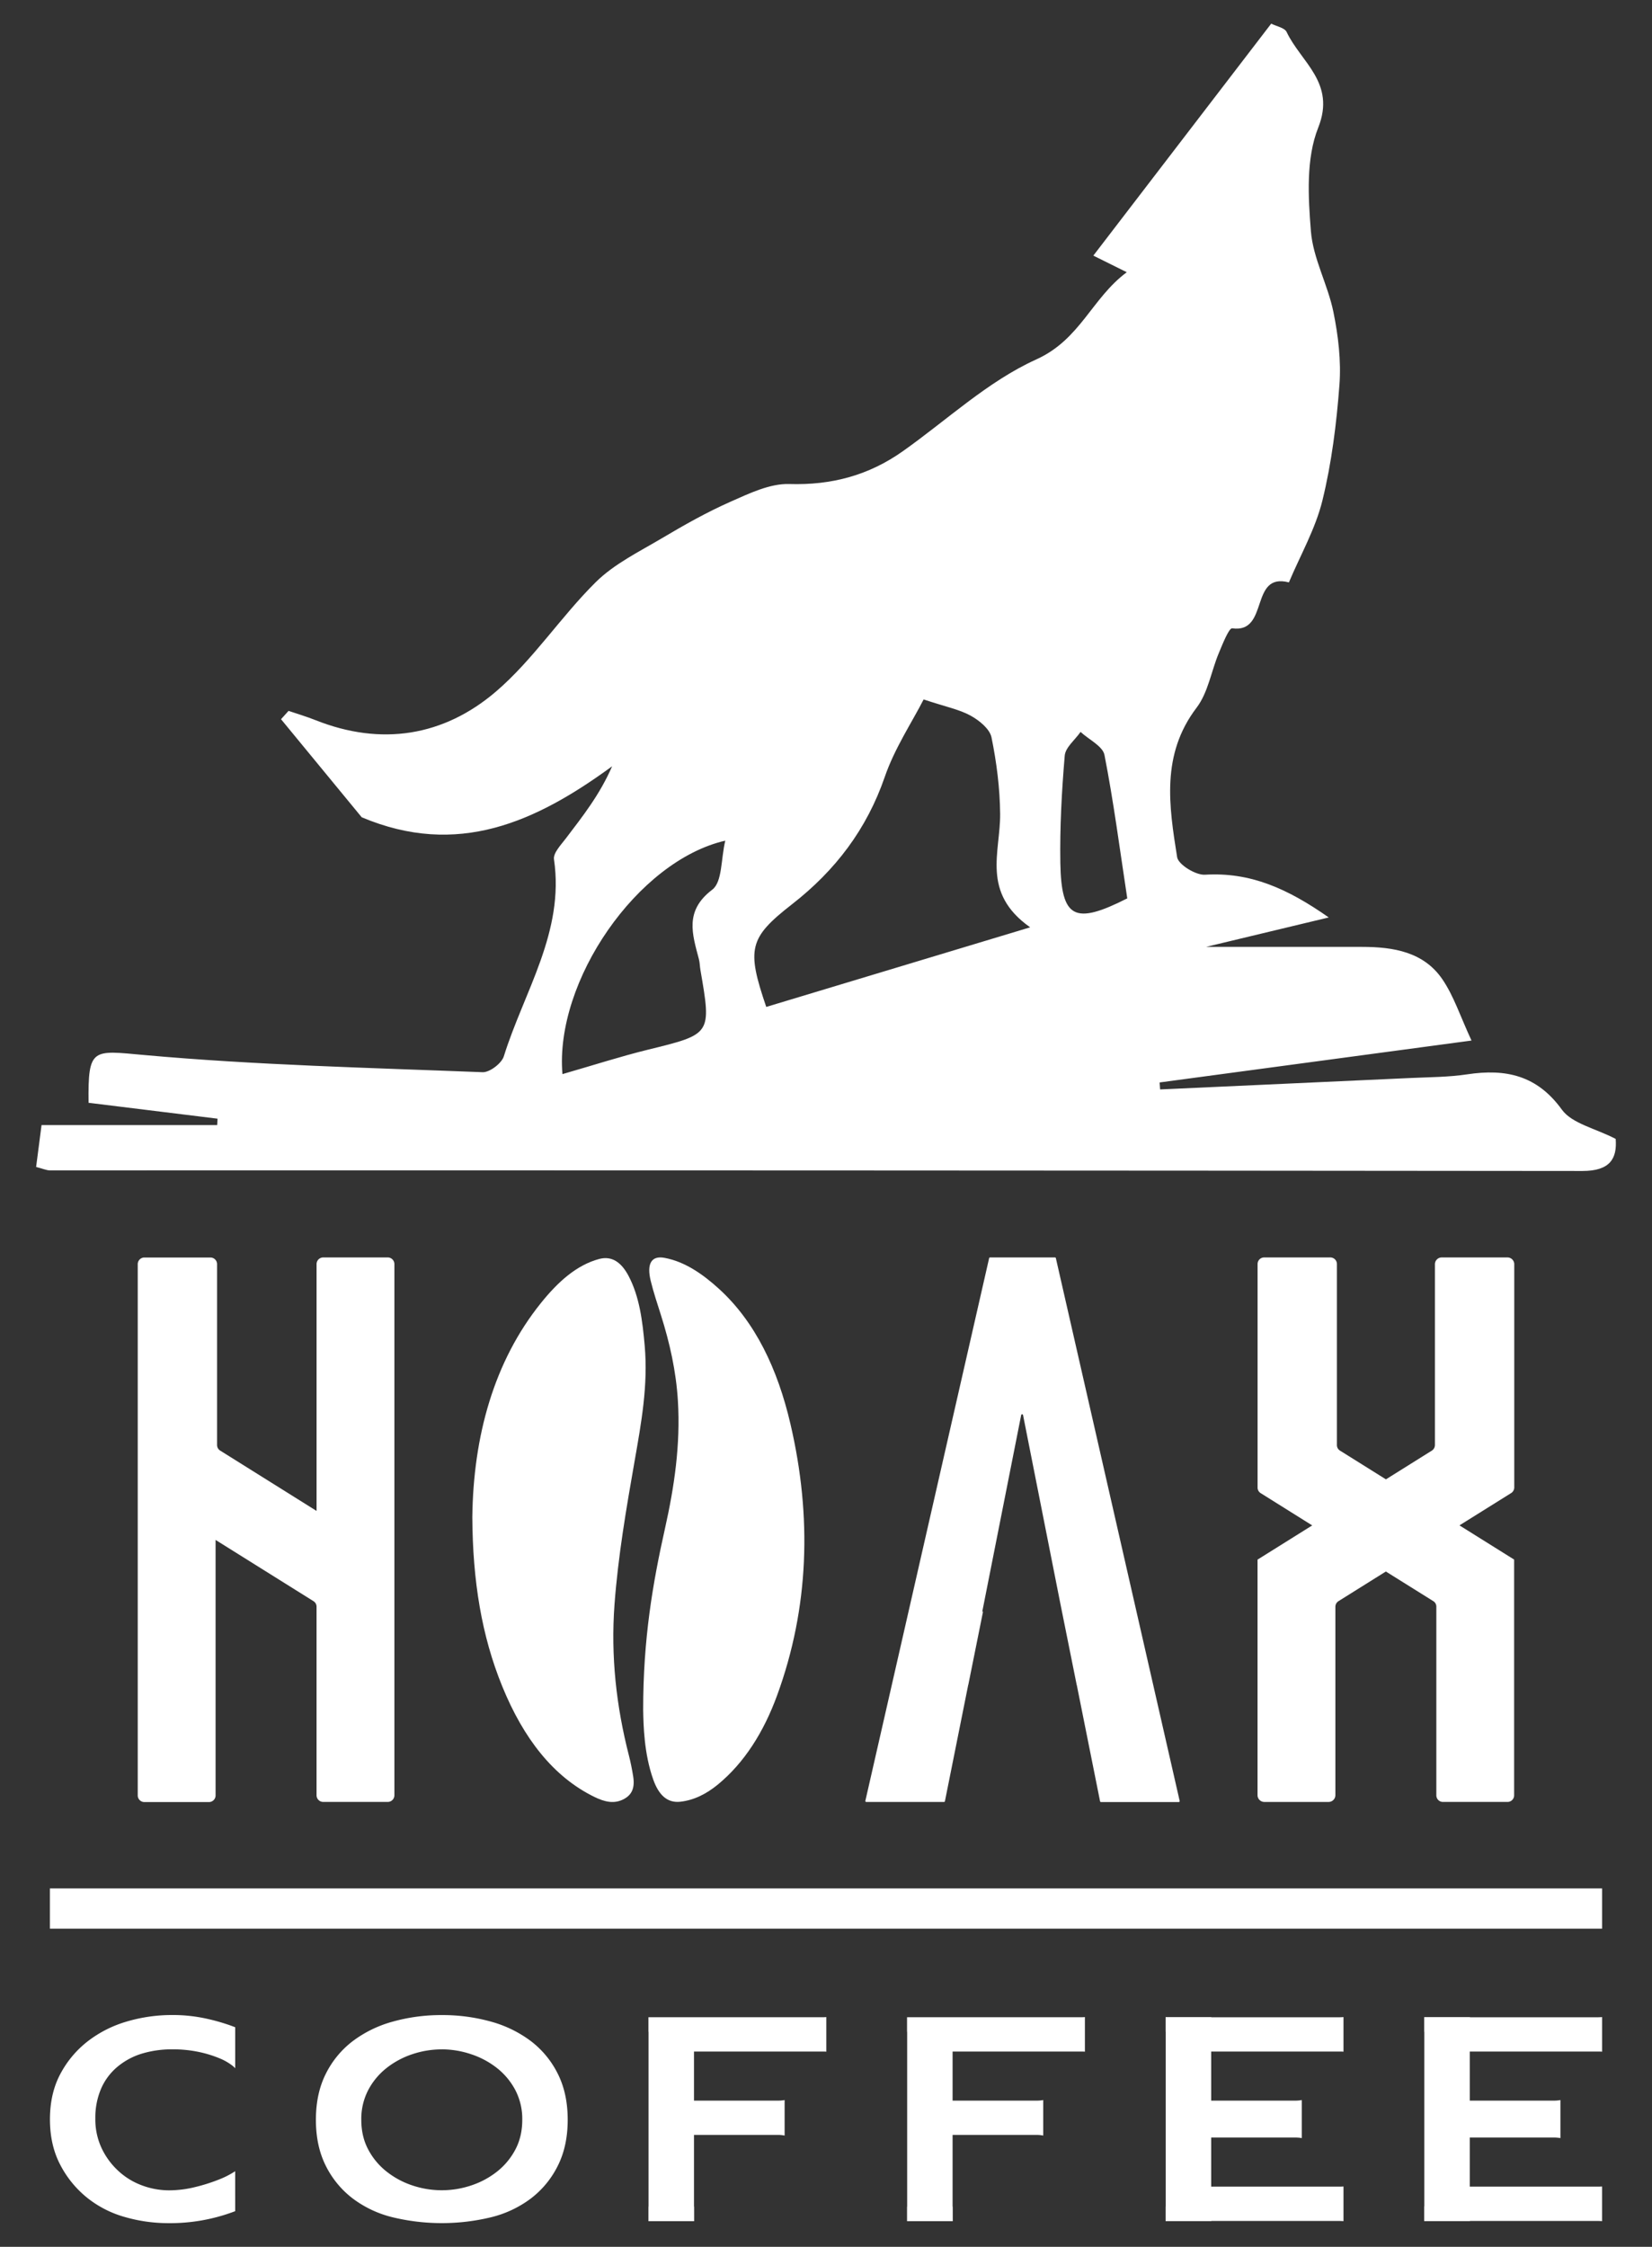 <svg id="fed41338-45c2-4915-b6d1-a66db2570f8e" data-name="Layer 1" xmlns="http://www.w3.org/2000/svg" xmlns:xlink="http://www.w3.org/1999/xlink" width="1506" height="2048" viewBox="0 0 1506 2048">
  <rect x="0" y="0" width="1506" height="2048" fill="#333333" stroke="none"/>
  <defs>
    <style>
      .b4aa99ec-03d7-4066-94b6-9f0030ded5eb{fill:url(#afe5c7ec-f7ff-4fd6-9eb9-e83fd558312d);}
      .bf3a5601-786f-42ec-ab45-a75a8c0b4598{fill:url(#f942c284-10fa-4145-831e-cb2a9f186f73);}
      .a3d2eaf9-3c8b-45ce-b879-ca4256709ef0{fill:url(#a52e0172-a96f-4dcc-9d07-1fafdd6a37eb);}
      .bceadbcc-39b5-4f92-87d6-0ce28f88a484{fill:url(#b8651025-f523-4856-9b41-518b1f59b7cf);}
      .e9dc54a3-17e8-40cb-b71c-5fdc5f9a5c27{fill:url(#aea2e210-3080-4673-9e0b-3330f1511b63);}
      .b62c424b-41ba-4405-8aac-7f3b50b9a4cc{fill:url(#be830894-7c52-4171-9fb4-8fe7cbdd9a3b);}
      .ec175c7b-5dfe-4478-b20e-7247d86d4998{fill:url(#a7639de8-be60-4d33-8045-4676cbada937);}
      .e9943996-65f0-4a26-8135-c1cee464030b{fill:url(#aaa5fd91-eccc-480e-98fb-c9261d76864a);}
      .a3d087fa-85aa-4d75-8981-c932cd28780c{fill:url(#bb9574f0-3ec4-4ff9-80d3-2f6327bef6e7);}
      .ec967184-8d77-459c-93fd-58625140b900{fill:url(#bc25ff34-58ee-4bf1-9c2c-5c9eae2bf2fc);}
      .abcc9b66-94e6-4750-9cf4-b7637a2e8de8{fill:url(#e952bbb9-283a-4255-adf8-6d4ae52e3126);}
      .b02c7905-bb11-42d6-8d13-633a4c0946d1{fill:url(#ab368ebd-56a5-420b-9e34-cf0308f399ca);}
      .b5e1604b-2ae7-407b-8366-2293f97ada46{fill:url(#bfe58693-1cb9-4fc5-bf4d-085dc23c0798);}
    </style>
    <linearGradient id="afe5c7ec-f7ff-4fd6-9eb9-e83fd558312d" x1="410.27" y1="378.84" x2="541.87" y2="665.96" gradientUnits="userSpaceOnUse">
      <stop offset="0.03" stop-color="#FFFFFF"/>
      <stop offset="0.45" stop-color="#FFFFFF"/>
      <stop offset="0.79" stop-color="#FFFFFF"/>
      <stop offset="1" stop-color="#FFFFFF"/>
    </linearGradient>
    <linearGradient id="f942c284-10fa-4145-831e-cb2a9f186f73" x1="730.69" y1="231.98" x2="862.29" y2="519.11" xlink:href="#afe5c7ec-f7ff-4fd6-9eb9-e83fd558312d"/>
    <linearGradient id="a52e0172-a96f-4dcc-9d07-1fafdd6a37eb" x1="-112.96" y1="618.65" x2="18.63" y2="905.78" xlink:href="#afe5c7ec-f7ff-4fd6-9eb9-e83fd558312d"/>
    <linearGradient id="b8651025-f523-4856-9b41-518b1f59b7cf" x1="129.21" y1="507.66" x2="260.81" y2="794.78" xlink:href="#afe5c7ec-f7ff-4fd6-9eb9-e83fd558312d"/>
    <linearGradient id="aea2e210-3080-4673-9e0b-3330f1511b63" x1="208.46" y1="471.34" x2="340.06" y2="758.46" xlink:href="#afe5c7ec-f7ff-4fd6-9eb9-e83fd558312d"/>
    <linearGradient id="be830894-7c52-4171-9fb4-8fe7cbdd9a3b" x1="-184.31" y1="651.36" x2="-52.71" y2="938.48" xlink:href="#afe5c7ec-f7ff-4fd6-9eb9-e83fd558312d"/>
    <linearGradient id="a7639de8-be60-4d33-8045-4676cbada937" x1="-397.71" y1="749.16" x2="-266.11" y2="1036.29" xlink:href="#afe5c7ec-f7ff-4fd6-9eb9-e83fd558312d"/>
    <linearGradient id="aaa5fd91-eccc-480e-98fb-c9261d76864a" x1="38.59" y1="549.19" x2="170.19" y2="836.32" xlink:href="#afe5c7ec-f7ff-4fd6-9eb9-e83fd558312d"/>
    <linearGradient id="bb9574f0-3ec4-4ff9-80d3-2f6327bef6e7" x1="233.41" y1="459.9" x2="365.01" y2="747.02" xlink:href="#afe5c7ec-f7ff-4fd6-9eb9-e83fd558312d"/>
    <linearGradient id="bc25ff34-58ee-4bf1-9c2c-5c9eae2bf2fc" x1="428.23" y1="370.61" x2="559.83" y2="657.73" xlink:href="#afe5c7ec-f7ff-4fd6-9eb9-e83fd558312d"/>
    <linearGradient id="e952bbb9-283a-4255-adf8-6d4ae52e3126" x1="623.05" y1="281.31" x2="754.65" y2="568.44" xlink:href="#afe5c7ec-f7ff-4fd6-9eb9-e83fd558312d"/>
    <linearGradient id="ab368ebd-56a5-420b-9e34-cf0308f399ca" x1="509.32" y1="333.44" x2="640.92" y2="620.57" xlink:href="#afe5c7ec-f7ff-4fd6-9eb9-e83fd558312d"/>
    <linearGradient id="bfe58693-1cb9-4fc5-bf4d-085dc23c0798" x1="178.07" y1="485.26" x2="309.67" y2="772.39" xlink:href="#afe5c7ec-f7ff-4fd6-9eb9-e83fd558312d"/>
  </defs><path class="b4aa99ec-03d7-4066-94b6-9f0030ded5eb" d="M1075.4,1641.5,962.55,1146.83a.85.85,0,0,0-.84-.66H902.56a.87.87,0,0,0-.84.66L788.88,1641.5a.84.84,0,0,0,.84,1h70.85a.86.86,0,0,0,.85-.68l21.22-106h.07L896.15,1469h-.69l35.47-179.18a.87.87,0,0,1,.85-.69h0a.87.87,0,0,1,.85.69l34,171.83,14.93,74.27h.06l21.16,105.66.07.32a.85.85,0,0,0,.84.68h70.86A.85.85,0,0,0,1075.4,1641.5Z"/><path class="bf3a5601-786f-42ec-ab45-a75a8c0b4598" d="M1380.43,1355.92V1152.3a6.19,6.19,0,0,0-6.26-6.13h-59.8a6.19,6.19,0,0,0-6.26,6.13v164.84a6.09,6.09,0,0,1-2.89,5.16l-41.78,26.14-41.88-26.2a5.9,5.9,0,0,1-2.8-5V1152.1a6,6,0,0,0-6-5.93H1152.5a6,6,0,0,0-6.06,5.93V1356a5.9,5.9,0,0,0,2.8,5l47,29.43-49.84,31.17,0,0v214.77a6.19,6.19,0,0,0,6.25,6.12h58.45a6.19,6.19,0,0,0,6.26-6.12V1464.59a6.1,6.1,0,0,1,2.88-5.15l43.14-27,43.22,27a5.91,5.91,0,0,1,2.8,5v172.12a6,6,0,0,0,6,5.92h58.85a6,6,0,0,0,6.06-5.92v-215l-49.84-31.17,47-29.37A6.1,6.1,0,0,0,1380.43,1355.92Z"/><path class="a3d2eaf9-3c8b-45ce-b879-ca4256709ef0" d="M353.43,1146.17H294.72a6.07,6.07,0,0,0-6.13,6v225.06l-87.87-55a5.94,5.94,0,0,1-2.83-5v-165a6.06,6.06,0,0,0-6.12-6H131.69a6.06,6.06,0,0,0-6.12,6v484.37a6.05,6.05,0,0,0,6.12,6h58.72a6.05,6.05,0,0,0,6.12-6V1403.66l89.23,55.81a6,6,0,0,1,2.82,5v172a6.06,6.06,0,0,0,6.13,6h58.71a6.05,6.05,0,0,0,6.12-6V1449.46a1.79,1.79,0,0,0,0-.23V1152.17A6.07,6.07,0,0,0,353.43,1146.17Z"/><path class="bceadbcc-39b5-4f92-87d6-0ce28f88a484" d="M430.58,1382.85c.88-73.48,19.55-141.79,62.66-195.28,15.29-19,32.21-34.43,53-40,11.5-3.08,20.21,3,26.78,15.46,9.94,18.84,12.7,41,14.69,63.47,3.22,36.19-3.14,70.75-9.2,105.34-7.56,43.15-15,86.28-18.31,130.59-3.5,47.38,1.66,93,13.11,137.65,1.58,6.15,2.84,12.49,3.87,18.86,1.7,10.49-.94,16.77-8.2,20.79-9.26,5.13-18.41,2.43-27.14-1.83-37.45-18.29-64.66-53.43-83.92-100.63C439.06,1491.14,430.89,1441,430.58,1382.85Z"/><path class="e9dc54a3-17e8-40cb-b71c-5fdc5f9a5c27" d="M586.33,1558.61c-.06-64.59,8.7-115.42,19.94-165.65,8.44-37.75,14.13-76,11.72-116-1.65-27.33-7.5-52.94-15.35-77.87-3.29-10.43-6.79-20.79-9.43-31.54-3.85-15.71.65-23.27,12.61-21,18.33,3.43,34.55,14.5,49.8,28.41,32.71,29.86,53.24,72.5,65,123.15,19.64,84.38,17,167.32-12.16,247.16-12.38,33.9-30.17,61.7-54,81.31-10.55,8.66-21.85,14.32-34.24,15.71-11.81,1.33-19.67-6-24.71-20.21C587.08,1598.33,586.6,1572.68,586.33,1558.61Z"/><path class="b62c424b-41ba-4405-8aac-7f3b50b9a4cc" d="M402.76,1836.77a163.76,163.76,0,0,1,44.66,5.91,108.32,108.32,0,0,1,36.46,17.74,85.07,85.07,0,0,1,24.59,29.78q9.06,18,9.06,42t-9.06,42A84.86,84.86,0,0,1,483.88,2004a99.68,99.68,0,0,1-36.46,17.11,191.51,191.51,0,0,1-89.32,0A99.46,99.46,0,0,1,321.64,2004a84.78,84.78,0,0,1-24.6-29.77q-9.06-18-9.06-42t9.06-42a85,85,0,0,1,24.6-29.78,108,108,0,0,1,36.46-17.74A163.6,163.6,0,0,1,402.76,1836.77Zm0,31.26a83.78,83.78,0,0,0-27,4.43,77,77,0,0,0-23.52,12.67,63.05,63.05,0,0,0-16.61,20.07,56.94,56.94,0,0,0-6.26,27q0,15.21,6.26,27a62.8,62.8,0,0,0,16.61,20.06A76.78,76.78,0,0,0,375.79,1992a84.28,84.28,0,0,0,53.93,0,76.66,76.66,0,0,0,23.52-12.68,62.8,62.8,0,0,0,16.61-20.06q6.25-11.82,6.26-27a56.94,56.94,0,0,0-6.26-27,63.05,63.05,0,0,0-16.61-20.07,76.85,76.85,0,0,0-23.52-12.67A83.81,83.81,0,0,0,402.76,1868Z"/><path class="ec175c7b-5dfe-4478-b20e-7247d86d4998" d="M214.39,1979.08a77.77,77.77,0,0,1-14.43,7.43,160.1,160.1,0,0,1-22,7,99.71,99.71,0,0,1-23.73,3,71,71,0,0,1-24.6-4.43,64.69,64.69,0,0,1-21.57-13.1,67.12,67.12,0,0,1-15.32-20.69A61.84,61.84,0,0,1,86.91,1931a66.87,66.87,0,0,1,5.18-27,53.88,53.88,0,0,1,14.67-19.85A63.66,63.66,0,0,1,129,1872a93.92,93.92,0,0,1,28.27-4,112.81,112.81,0,0,1,23.73,2.32,105.83,105.83,0,0,1,18.77,5.7,50.27,50.27,0,0,1,12.3,7,24.57,24.57,0,0,1,2.34,2.19v-37.37l-3.64-1.36a184.55,184.55,0,0,0-23.95-6.76,142,142,0,0,0-30-3,145,145,0,0,0-41.2,5.91,107,107,0,0,0-35.6,18,92.25,92.25,0,0,0-25,29.78q-9.49,17.74-9.49,41.4t9.49,41.6a93.83,93.83,0,0,0,24.6,30,97.1,97.1,0,0,0,34.52,17.52,143.23,143.23,0,0,0,39.26,5.49,166,166,0,0,0,61-10.92Z"/><path class="e9943996-65f0-4a26-8135-c1cee464030b" d="M632.79,2011.79a6.73,6.73,0,0,1-.13-1.12V1946H708.6a29.38,29.38,0,0,1,6.68.59v-32.37a32.75,32.75,0,0,1-6.68.52H632.66V1870H749.59c1.34,0,2.56,0,3.68.14v-31.56c-1.12.1-2.34.16-3.68.16H591.13v12.86a7.47,7.47,0,0,1,.1,1.08v158a7.41,7.41,0,0,1-.1,1.18v1.89c0,.09,0,.18,0,.26v10.6h41.67Z"/><path class="a3d087fa-85aa-4d75-8981-c932cd28780c" d="M868.54,2011.79a5.82,5.82,0,0,1-.14-1.12V1946h75.94a29.32,29.32,0,0,1,6.68.59v-32.37a32.68,32.68,0,0,1-6.68.52H868.4V1870H985.33c1.34,0,2.56,0,3.69.14v-31.56c-1.13.1-2.35.16-3.69.16H826.88v12.86a9.21,9.21,0,0,1,.1,1.08v158a8.79,8.79,0,0,1-.1,1.18v1.89a2.11,2.11,0,0,1,0,.26v10.6h41.68Z"/><path class="ec967184-8d77-459c-93fd-58625140b900" d="M1221.08,1838.75h-116.8v-.16h-41.67v10.6c0,.08,0,.17,0,.26v2.16a7.47,7.47,0,0,1,.1,1.08V2010.5a7.34,7.34,0,0,1-.1,1.08v2.16c0,.09,0,.18,0,.26v10.6h41.67v-.16h116.8c1.34,0,2.56.06,3.68.16V1993c-1.12.09-2.34.15-3.68.15H1104.15v-44.78h75.94a33.31,33.31,0,0,1,6.67.52v-34.67a32.57,32.57,0,0,1-6.67.52h-75.94V1870h116.93c1.34,0,2.56,0,3.68.14v-31.56C1223.64,1838.69,1222.42,1838.75,1221.08,1838.75Z"/><path class="abcc9b66-94e6-4750-9cf4-b7637a2e8de8" d="M1456.82,1838.75H1340v-.16h-41.67v10.6c0,.08,0,.17,0,.26v2.16a7.45,7.45,0,0,1,.11,1.08V2010.5a7.31,7.31,0,0,1-.11,1.08v2.16c0,.09,0,.18,0,.26v10.6H1340v-.16h116.8c1.34,0,2.56.06,3.69.16V1993c-1.13.09-2.35.15-3.69.15H1339.89v-44.78h75.94a33.42,33.42,0,0,1,6.68.52v-34.67a32.68,32.68,0,0,1-6.68.52h-75.94V1870h116.93c1.34,0,2.56,0,3.69.14v-31.56C1459.38,1838.69,1458.16,1838.75,1456.82,1838.75Z"/><path class="b02c7905-bb11-42d6-8d13-633a4c0946d1" d="M1027.19,248.13,996.71,233c54.47-71,107.78-140.56,162.15-211.45,4.89,2.5,12.26,3.78,14.05,7.58,13,27.57,45.1,46.21,28.82,87.18-11.23,28.24-9.18,63.09-6.68,94.49,2,24.87,15.44,48.66,20.51,73.56,4.43,21.75,7.15,44.6,5.49,66.6-2.67,35.3-7.09,70.89-15.51,105.24-6.32,25.79-20.1,49.83-30.55,74.65-36.17-9.42-17.65,46.69-51.7,41.87-2.94-.42-8.79,14.41-12.21,22.6-6.93,16.58-9.73,35.93-20.25,49.76-32.52,42.76-25.14,89.61-17.73,136.23,1.07,6.76,16.91,16.52,25.36,16,41.38-2.48,75.15,12.53,112.85,38.95l-111.88,26.84c48.06,0,95.15.06,142.24,0,28.64,0,56.21,4.6,73.21,29.49,10.5,15.38,16.33,33.82,26.58,55.88l-284.32,38.2.45,6.37q114.15-5.19,228.3-10.43c17.22-.8,34.61-.77,51.58-3.33,35.39-5.33,63.74.88,86.38,32.18,9.17,12.68,30.38,17,49.05,26.66,1.38,17.77-5,29.26-30.28,29.24q-698.47-.69-1396.95-.52c-3.26,0-6.52-1.56-12.75-3.14,1.53-11.82,3-23.51,4.95-38.18H198l.31-5.83L80.74,1005.2c-.61-50.45,3.62-47.8,50.09-43.59,102.67,9.28,206,11.66,309.12,15.72,6.45.25,17.35-8.09,19.34-14.47,18.4-59,55.51-113.45,45.73-179.54-.85-5.78,6.37-13.22,10.87-19.15,15.18-20,30.82-39.67,42.13-65.7-69.71,51-141,83.31-228.29,46.47l-73.55-89.38,6.88-7.59c8.15,2.78,16.44,5.22,24.43,8.4,60.24,24,117.13,14.59,164.51-25.9,34-29.1,59.05-68.1,91.07-99.8,16.83-16.66,39.65-27.79,60.53-40.18,20.31-12.06,41-23.75,62.64-33.3,16.91-7.48,35.6-16.51,53.21-16,38.73,1.2,72.65-8,103.57-29.89,40.29-28.47,77.39-63.64,121.65-83.67C984.92,309.45,995.23,271.86,1027.19,248.13ZM842,637.56c-10.75,21-26.5,44.64-35.42,70.57C790.15,755.75,761.7,793.34,722,824.26c-39.28,30.63-41.54,40.6-23.47,93.56l240.58-72.56c-44.82-31.58-27.06-68.59-27.37-103.32-.2-23.34-3.19-46.92-7.87-69.82-1.57-7.66-11.12-15.44-19-19.77C874.57,646.65,862.28,644.3,842,637.56ZM512.74,979.07c27.78-8,52.54-16,77.78-22.23,58.1-14.25,58.18-13.88,48-72.71-.57-3.32-.56-6.77-1.42-10-6-22.81-13.21-43.87,12.19-63.17,9.29-7.06,7.83-27.69,11.88-44.69C581.25,784.6,505.52,894.27,512.74,979.07Zm514.9-160.19c-6.83-44.84-12.41-88-20.78-130.73-1.59-8.06-14.24-14-21.79-21-5,7.2-13.81,14.09-14.44,21.65-2.74,32.48-4.51,65.19-4,97.77C967.54,837.22,979.62,843.25,1027.64,818.88Z"/><rect class="b5e1604b-2ae7-407b-8366-2293f97ada46" x="45.49" y="1721.32" width="1415.02" height="36.67"/></svg>